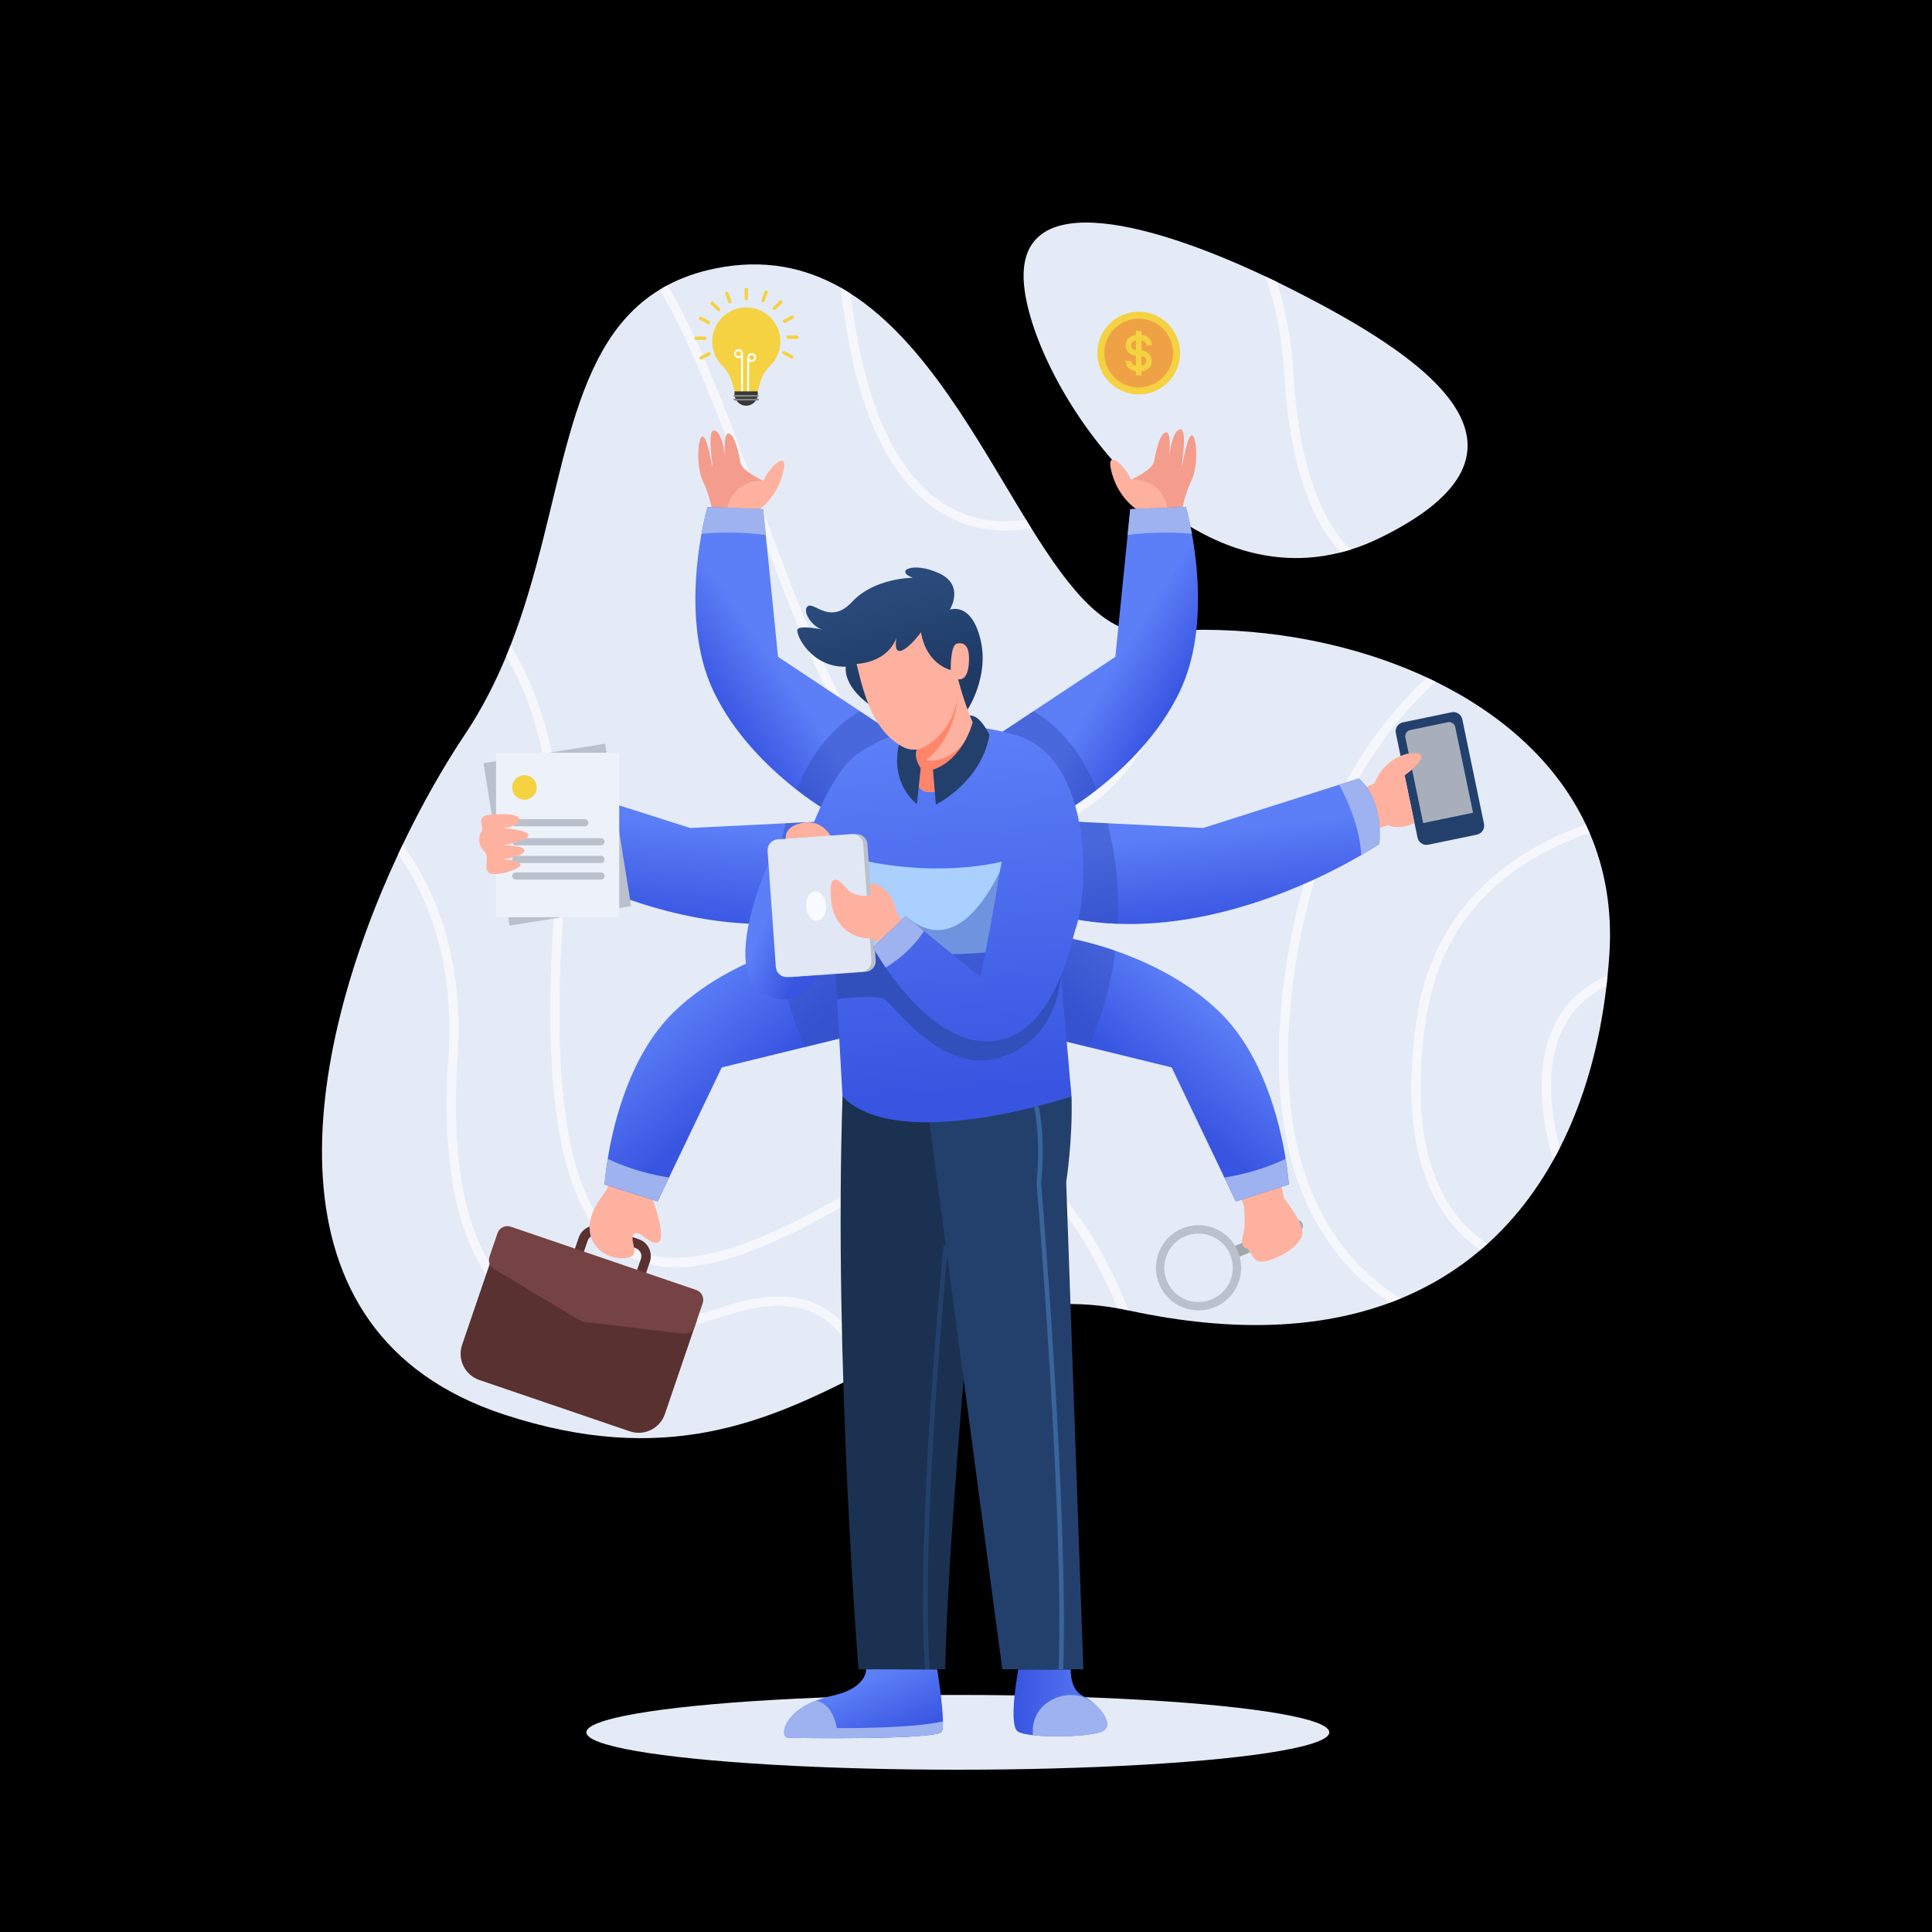 <?xml version="1.0" encoding="utf-8"?>
<!-- Generator: Adobe Illustrator 27.5.0, SVG Export Plug-In . SVG Version: 6.00 Build 0)  -->
<svg version="1.1" xmlns="http://www.w3.org/2000/svg" xmlns:xlink="http://www.w3.org/1999/xlink" x="0px" y="0px"
	 viewBox="0 0 500 500" style="enable-background:new 0 0 500 500;" xml:space="preserve">
<rect x="0" y="0" width="500" height="500" fill="#808080" stroke="none"/>
<g id="BACKGROUND">
	<rect style="fill:#none;" width="500" height="500" opacity="0"/>
</g>
<g id="OBJECTS">
	<g>
		<g>
			<g>
				<path style="fill:#E4EBF7;" d="M416.508,246.919c-0.118,1.843-0.272,3.686-0.461,5.505c-0.083,0.921-0.189,1.831-0.295,2.753
					v0.012c-1.772,15.168-5.729,29.474-12.109,41.973v0.012c-0.532,1.051-1.087,2.079-1.666,3.095
					c-4.548,8.175-10.195,15.487-17.023,21.654c-0.614,0.555-1.228,1.099-1.855,1.618c-5.989,5.08-12.841,9.309-20.591,12.499
					c-0.91,0.378-1.819,0.744-2.753,1.087c0,0,0,0-0.012,0c-17.826,6.616-40.201,7.95-67.631,2.02c-0.024,0-0.047-0.012-0.071-0.012
					c-0.945-0.201-1.89-0.39-2.823-0.543c-25.434-4.536-44.347,5.6-64.43,15.901c-0.732,0.366-1.453,0.744-2.185,1.11
					c-24.206,12.345-50.514,24.17-92.227,10.455c-64.371-21.181-51.388-93.467-27.324-145.009c0.378-0.827,0.768-1.642,1.158-2.457
					c5.151-10.738,10.75-20.508,16.172-28.612c4.335-6.497,7.797-13.302,10.656-20.236c0.378-0.91,0.744-1.819,1.099-2.741
					c14.329-36.775,13.089-76.503,38.582-92.026c0.65-0.413,1.323-0.803,2.008-1.158c3.603-1.926,7.702-3.39,12.404-4.347
					c12.534-2.552,23.19-0.272,32.475,4.973c0.862,0.496,1.713,1.004,2.54,1.548c19.527,12.522,32.912,38.169,45.41,58.511
					c0.449,0.756,0.91,1.488,1.359,2.221c9.947,15.936,19.433,28.045,31.152,26.899c2.375-0.236,4.773-0.402,7.182-0.508
					c0.839-0.035,1.666-0.059,2.504-0.083c20.851-0.52,42.811,3.603,61.512,12.298c0.78,0.354,1.547,0.721,2.304,1.099
					c17.07,8.411,31.175,20.744,38.842,36.964c0.343,0.709,0.662,1.429,0.98,2.15C415.362,224.793,417.264,235.26,416.508,246.919z"
					/>
				<path style="fill:#E4EBF7;" d="M357.075,139.229c-2.516,1.229-5.009,2.221-7.49,3.001c-0.874,0.272-1.736,0.52-2.599,0.732
					c-43.213,11.022-78.901-42.942-81.89-68.47c-3.024-25.847,30.348-18.074,62.374-2.965c1.004,0.473,1.996,0.945,2.989,1.429
					c1.028,0.508,2.067,1.016,3.095,1.536C368.014,91.822,404.694,116.004,357.075,139.229z"/>
				<path style="opacity:0.62;fill:#FFFFFF;" d="M292.113,339.146c-0.024,0-0.047-0.012-0.071-0.012
					c-0.945-0.201-1.89-0.39-2.823-0.543c-6.592-15.901-16.172-31.92-29.238-37.72c-8.907-3.957-18.677-2.729-29.037,3.674
					c-30.372,18.771-53.845,29.344-69.651,19.894c-15.097-9.025-21.028-36.444-18.157-83.827
					c1.819-30.041-2.245-53.786-12.097-70.868c0.378-0.91,0.744-1.819,1.099-2.741c10.786,17.614,15.263,42.327,13.349,73.751
					c-2.812,46.415,2.752,73.125,17.023,81.654c15.641,9.368,41.548-4.016,67.194-19.87c11.057-6.84,21.571-8.128,31.234-3.828
					C275.208,305.053,285.344,322.383,292.113,339.146z"/>
				<path style="opacity:0.62;fill:#FFFFFF;" d="M224.789,354.492c-0.732,0.366-1.453,0.744-2.185,1.11
					c-1.536-5.198-4.099-10.219-8.305-13.55c-6.084-4.82-14.731-5.422-25.706-1.796c-24.3,8.045-42.835,7.289-55.121-2.233
					c-13.739-10.644-19.598-32.369-17.413-64.548c1.595-23.509-4.678-40.461-13.007-52.428c0.378-0.827,0.768-1.642,1.158-2.457
					c8.978,12.38,15.901,30.148,14.211,55.05c-2.138,31.341,3.426,52.38,16.503,62.516c11.613,9.014,29.427,9.64,52.924,1.855
					c11.79-3.898,21.181-3.154,27.927,2.197C220.324,343.824,223.112,349.069,224.789,354.492z"/>
				<path style="opacity:0.62;fill:#FFFFFF;" d="M334.724,253.582c-3.993,30.219,0.555,53.727,13.526,69.888
					c4.442,5.54,9.439,9.592,14.259,12.569c-0.91,0.378-1.819,0.744-2.753,1.087c0,0,0,0-0.012,0
					c-4.513-2.989-9.12-6.934-13.302-12.144c-13.42-16.68-18.145-40.803-14.058-71.707c5.304-40.13,21.996-64.135,36.881-77.944
					c0.78,0.354,1.547,0.721,2.304,1.099C356.839,189.826,340.028,213.488,334.724,253.582z"/>
				<path style="opacity:0.62;fill:#FFFFFF;" d="M369.018,263.848c-3.414,22.941-0.567,40.224,8.494,51.341
					c2.363,2.894,4.938,5.091,7.442,6.734c-0.614,0.555-1.228,1.099-1.855,1.618c-2.504-1.725-5.056-3.957-7.419-6.863
					c-9.498-11.66-12.522-29.545-9.002-53.184c3.591-24.017,18.653-41.229,43.733-50.1c0.343,0.709,0.662,1.429,0.98,2.15
					C386.762,224.12,372.515,240.351,369.018,263.848z"/>
				<path style="opacity:0.62;fill:#FFFFFF;" d="M416.047,252.424c-0.083,0.921-0.189,1.831-0.295,2.753v0.012
					c-4.985,2.469-8.695,6.025-11.081,10.62c-4.855,9.356-3.532,21.571-1.028,31.353c-0.012,0.012-0.012,0.012,0,0.012
					c-0.532,1.051-1.087,2.079-1.666,3.095c-3.024-10.502-5.08-24.607,0.591-35.546C405.415,259.241,409.928,255.13,416.047,252.424
					z"/>
				<path style="opacity:0.62;fill:#FFFFFF;" d="M307.754,163.033c-1.264,5.623-3.083,11.979-5.682,18.275
					c-9.581,23.225-25.446,35.428-45.978,35.428c-0.815,0-1.618-0.012-2.445-0.047c-27.95-1.288-44.016-44.855-59.551-86.993
					c-7.62-20.65-15.003-40.661-23.379-54.719c0.65-0.413,1.323-0.803,2.008-1.158c8.553,14.306,15.948,34.377,23.579,55.062
					c15.275,41.418,31.069,84.241,57.46,85.446c33.443,1.536,46.497-29.97,51.482-51.211
					C306.089,163.08,306.915,163.056,307.754,163.033z"/>
				<path style="opacity:0.62;fill:#FFFFFF;" d="M266.915,136.725c-2.02,0.366-4.253,0.602-6.615,0.602
					c-4.938,0-10.478-1.04-15.96-4.17c-14.436-8.246-23.402-27.962-26.734-58.712c0.862,0.496,1.713,1.004,2.54,1.548
					c3.378,28.907,11.884,47.407,25.363,55.109c7.053,4.028,14.342,4.277,20.047,3.402
					C266.006,135.26,266.467,135.992,266.915,136.725z"/>
				<path style="opacity:0.62;fill:#FFFFFF;" d="M349.585,142.23c-0.874,0.272-1.736,0.52-2.599,0.732
					c-6.237-6.521-12.995-19.634-14.613-46.037c-0.614-10.065-2.422-18.441-4.902-25.399c1.004,0.473,1.996,0.945,2.989,1.429
					c2.174,6.734,3.709,14.613,4.277,23.827C336.39,123.872,343.454,136.417,349.585,142.23z"/>
			</g>
			<ellipse style="fill:#E4EBF7;" cx="247.888" cy="448.325" rx="96.139" ry="9.675"/>
		</g>
		<g>
			<g>
				<g>
					<linearGradient id="SVGID_1_" gradientUnits="userSpaceOnUse" x1="171.066" y1="239.044" x2="173.823" y2="212.661">
						<stop  offset="0" style="stop-color:#3855E1"/>
						<stop  offset="1" style="stop-color:#5C7EF7"/>
					</linearGradient>
					<path style="fill:url(#SVGID_1_);" d="M133.03,218.402c0,0,1.678,1.146,4.69,2.894c9.864,5.741,34.034,17.992,60.508,17.838
						c0.839,0,1.678-0.024,2.516-0.059c0.945-0.036,1.89-0.083,2.835-0.154c2.54-0.189,5.08-0.496,7.643-0.933l3.319-25.469
						l-8.789,0.425l-2.41,0.118l-1.429,0.071l-23.296,1.146l-35.192-11.199l-5.033-1.607
						C138.394,201.473,132.097,205.88,133.03,218.402z"/>
					<path style="fill:#FAFCFF;stroke:#0C6BF4;stroke-width:1.181;stroke-miterlimit:10;" d="M133.03,218.402
						c0,0,1.678,1.146,4.69,2.894c0.354-6.911,3.32-13.739,5.706-18.216l-5.033-1.607
						C138.394,201.473,132.097,205.88,133.03,218.402z"/>
					<path style="opacity:0.47;fill:#3150BC;" d="M200.744,239.075c0.945-0.036,1.89-0.083,2.835-0.154
						c2.54-0.189,5.08-0.496,7.643-0.933l3.319-25.469l-8.789,0.425l-2.41,0.118c-0.65,2.54-1.217,5.269-1.666,8.234
						C200.709,227.616,200.473,233.57,200.744,239.075z"/>
					<g>
						
							<rect x="128.369" y="194.8" transform="matrix(0.987 -0.158 0.158 0.987 -32.344 25.528)" style="fill:#BAC1CC;" width="31.886" height="42.593"/>
						<rect x="128.369" y="194.8" style="fill:#EDF1F9;" width="31.886" height="42.593"/>
						<g>
							<path style="fill:#F4D242;" d="M138.894,203.792c0,1.753-1.421,3.175-3.175,3.175c-1.753,0-3.175-1.421-3.175-3.175
								c0-1.753,1.421-3.175,3.175-3.175C137.473,200.617,138.894,202.038,138.894,203.792z"/>
							<path style="fill:#BAC1CC;" d="M151.348,213.858H133.48c-0.516,0-0.935-0.419-0.935-0.935l0,0
								c0-0.516,0.419-0.935,0.935-0.935h17.868c0.516,0,0.935,0.419,0.935,0.935l0,0
								C152.283,213.439,151.864,213.858,151.348,213.858z"/>
							<path style="fill:#BAC1CC;" d="M155.521,218.78H133.48c-0.516,0-0.935-0.419-0.935-0.935l0,0
								c0-0.516,0.419-0.935,0.935-0.935h22.041c0.517,0,0.935,0.419,0.935,0.935l0,0
								C156.456,218.361,156.038,218.78,155.521,218.78z"/>
							<path style="fill:#BAC1CC;" d="M155.521,223.345H133.48c-0.516,0-0.935-0.419-0.935-0.935l0,0
								c0-0.517,0.419-0.935,0.935-0.935h22.041c0.517,0,0.935,0.419,0.935,0.935l0,0
								C156.456,222.927,156.038,223.345,155.521,223.345z"/>
							<path style="fill:#BAC1CC;" d="M155.521,227.64H133.48c-0.516,0-0.935-0.419-0.935-0.935l0,0
								c0-0.516,0.419-0.935,0.935-0.935h22.041c0.517,0,0.935,0.419,0.935,0.935l0,0
								C156.456,227.221,156.038,227.64,155.521,227.64z"/>
						</g>
					</g>
					<path style="fill:#FEB19E;" d="M127.327,210.853c0,0,6.842-0.736,7.039,1.134c0.197,1.87-4.135,2.363-4.135,2.363
						s6.3,0.342,6.497,1.746s-6.497,2.684-6.497,2.684s5.365-0.039,5.488,1.328c0.123,1.367-5.39,2.302-5.39,2.302
						s4.233,0.209,4.332,1.391c0.098,1.181-6.891,3.347-8.269,1.969c-1.378-1.378,0.492-3.94-1.083-5.465
						c-1.575-1.525-1.575-3.986-0.689-5.069C125.506,214.153,122.554,210.893,127.327,210.853z"/>
				</g>
				<g>
					<g>
						<path style="fill:#593131;" d="M166.027,332.889l-18.408-6.28l2.154-6.314c0.825-2.418,3.462-3.714,5.881-2.889l9.639,3.289
							c2.418,0.825,3.714,3.462,2.889,5.88L166.027,332.889z M150.722,325.085l13.782,4.702l1.365-4
							c0.39-1.142-0.223-2.389-1.365-2.778l-9.639-3.289c-1.142-0.39-2.389,0.223-2.778,1.365L150.722,325.085z"/>
						<path style="fill:#593131;" d="M162.978,370.423l-38.922-13.28c-3.743-1.277-5.743-5.347-4.466-9.091l8.342-24.449
							l52.479,17.905l-8.342,24.449C170.791,369.701,166.721,371.7,162.978,370.423z"/>
						<path style="fill:#754343;" d="M176.912,345.155l-24.992-2.959c-0.879-0.104-1.727-0.393-2.487-0.848l-21.588-12.934
							c-1.092-0.654-1.578-1.982-1.167-3.186l2.074-6.079c0.481-1.411,2.015-2.164,3.425-1.683l47.997,16.376
							c1.411,0.481,2.164,2.015,1.683,3.426l-2.074,6.079C179.372,344.551,178.175,345.305,176.912,345.155z"/>
					</g>
					<path style="fill:#FEB19E;" d="M168.975,310.534c0,0,3.44,9.472,1.52,10.875c-1.92,1.403-5.464-3.839-6.571-1.846
						s2.51,5.759-2.436,6.054c-4.947,0.295-9.377-3.47-8.86-8.712c0.517-5.242,4.747-8.504,4.736-10.085l1.023-3.279l11.37,3.839
						L168.975,310.534z"/>
					
						<linearGradient id="SVGID_00000111162401627683668800000006247266994939936941_" gradientUnits="userSpaceOnUse" x1="192.152" y1="282.601" x2="173.251" y2="260.549">
						<stop  offset="0" style="stop-color:#3855E1"/>
						<stop  offset="1" style="stop-color:#5C7EF7"/>
					</linearGradient>
					<path style="fill:url(#SVGID_00000111162401627683668800000006247266994939936941_);" d="M156.456,306.529l13.739,4.395
						l2.894-6.06l0.047-0.106l13.644-28.506l14.4-3.532l6.178-1.512l1.004-0.248l7.336-1.796l6.013-1.477l-7.584-25.021
						c0,0-2.575,0.402-6.592,1.488c-1.429,0.39-3.048,0.862-4.796,1.441c-0.449,0.153-0.922,0.307-1.394,0.472
						c-0.969,0.331-1.973,0.709-3.012,1.111c-7.643,2.953-16.74,7.655-24.123,14.908c-10.998,10.821-15.286,27.903-16.869,37.425
						c-0.024,0.13-0.047,0.26-0.059,0.39C156.622,303.942,156.456,306.529,156.456,306.529z"/>
					<path style="opacity:0.47;fill:#3150BC;" d="M202.741,245.596c-0.449,0.153-0.922,0.307-1.394,0.472
						c1.347,10.573,4.371,19.09,7.017,24.891l7.336-1.796l6.013-1.477l-7.584-25.021c0,0-2.575,0.402-6.592,1.488
						C206.108,244.545,204.489,245.017,202.741,245.596z"/>
					<path style="fill:#9EB2EF;" d="M157.283,299.902c-0.661,4.04-0.827,6.627-0.827,6.627l13.739,4.395l2.894-6.06l0.047-0.106
						C165.659,303.529,160.237,301.343,157.283,299.902z"/>
				</g>
				<g>
					<g>
						<path style="fill:#23406D;" d="M382.228,215.999l-12.579,2.612c-1.278,0.265-2.528-0.555-2.794-1.833l-5.615-27.037
							c-0.265-1.278,0.555-2.528,1.833-2.794l12.579-2.612c1.278-0.265,2.528,0.555,2.794,1.833l5.615,27.037
							C384.326,214.483,383.505,215.734,382.228,215.999z"/>
						<path style="fill:#A8AFBA;" d="M381.221,210.332l-12.904,2.68l-4.598-22.142c-0.184-0.887,0.385-1.755,1.272-1.939
							l9.693-2.013c0.887-0.184,1.755,0.385,1.939,1.272L381.221,210.332z"/>
					</g>
					<path style="fill:#FEB19E;" d="M356.038,214.666l3.175-1.102c0,0,2.641,1.388,6.858-0.564l-2.559-12.323
						c0,0,4.413-3.067,4.34-4.913c-0.074-1.846-8.712-1.403-12.182,7.014l-3.839,1.624L356.038,214.666z"/>
					
						<linearGradient id="SVGID_00000145763762132787319550000008777713241803411347_" gradientUnits="userSpaceOnUse" x1="319.156" y1="238.524" x2="316.399" y2="214.504">
						<stop  offset="0" style="stop-color:#3855E1"/>
						<stop  offset="1" style="stop-color:#5C7EF7"/>
					</linearGradient>
					<path style="fill:url(#SVGID_00000145763762132787319550000008777713241803411347_);" d="M356.98,218.402
						c0,0-1.677,1.146-4.69,2.894c-9.864,5.741-34.034,17.992-60.508,17.838c-0.839,0-1.677-0.024-2.516-0.059
						c-0.945-0.036-1.89-0.083-2.835-0.154c-2.54-0.189-5.08-0.496-7.643-0.933l-3.32-25.469l8.789,0.425l2.41,0.118l1.429,0.071
						l23.296,1.146l35.192-11.199l5.033-1.607C351.617,201.473,357.914,205.88,356.98,218.402z"/>
					<path style="opacity:0.47;fill:#3150BC;" d="M289.266,239.075c-0.945-0.036-1.89-0.083-2.835-0.154
						c-2.54-0.189-5.08-0.496-7.643-0.933l-3.32-25.469l8.789,0.425l2.41,0.118c0.65,2.54,1.217,5.269,1.666,8.234
						C289.302,227.616,289.538,233.57,289.266,239.075z"/>
					<path style="fill:#9EB2EF;" d="M351.617,201.473l-5.033,1.607c2.386,4.477,5.352,11.305,5.706,18.216
						c3.012-1.748,4.69-2.894,4.69-2.894C357.914,205.88,351.617,201.473,351.617,201.473z"/>
				</g>
				<g>
					<g>
						<path style="fill:#A1A7AF;" d="M337.078,316.642L337.078,316.642c0.331,0.776-0.03,1.673-0.806,2.003l-16.073,6.852
							l-1.197-2.809l16.073-6.852C335.851,315.505,336.748,315.866,337.078,316.642z"/>
						<path style="fill:#BAC1CC;" d="M300.041,332.424c2.39,5.607,8.869,8.213,14.466,5.828c5.597-2.386,8.203-8.865,5.812-14.472
							c-2.386-5.597-8.865-8.203-14.461-5.817C300.261,320.348,297.655,326.827,300.041,332.424z M318.33,324.627
							c1.923,4.51-0.177,9.707-4.676,11.625c-4.499,1.918-9.702-0.166-11.625-4.676c-1.918-4.499,0.177-9.707,4.676-11.625
							C311.205,318.034,316.412,320.128,318.33,324.627z"/>
					</g>
					<path style="fill:#FEB19E;" d="M320.844,308.857l1.103,3.32c0,0,0.285,3.637,0.126,5.456c-0.16,1.819-1.506,4.892,0.268,5.329
						c1.774,0.438,1.394,4.315,5.226,3.441c3.832-0.874,9.635-4.37,9.493-7.485c-0.143-3.115-4.714-8.744-4.714-8.744l-0.668-2.951
						L320.844,308.857z"/>
					
						<linearGradient id="SVGID_00000109718530686491927620000016332870001320462751_" gradientUnits="userSpaceOnUse" x1="298.38" y1="281.927" x2="315.57" y2="262.05">
						<stop  offset="0" style="stop-color:#3855E1"/>
						<stop  offset="1" style="stop-color:#5C7EF7"/>
					</linearGradient>
					<path style="fill:url(#SVGID_00000109718530686491927620000016332870001320462751_);" d="M333.555,306.529l-13.739,4.395
						l-2.894-6.06l-0.047-0.106l-13.644-28.506l-14.4-3.532l-6.178-1.512l-1.004-0.248l-7.336-1.796l-6.013-1.477l7.584-25.021
						c0,0,2.575,0.402,6.592,1.488c1.429,0.39,3.048,0.862,4.796,1.441c0.449,0.153,0.921,0.307,1.394,0.472
						c0.969,0.331,1.973,0.709,3.012,1.111c7.643,2.953,16.74,7.655,24.123,14.908c10.998,10.821,15.286,27.903,16.869,37.425
						c0.024,0.13,0.047,0.26,0.059,0.39C333.389,303.942,333.555,306.529,333.555,306.529z"/>
					<path style="opacity:0.47;fill:#3150BC;" d="M287.27,245.596c0.449,0.153,0.921,0.307,1.394,0.472
						c-1.347,10.573-4.371,19.09-7.017,24.891l-7.336-1.796l-6.013-1.477l7.584-25.021c0,0,2.575,0.402,6.592,1.488
						C283.903,244.545,285.521,245.017,287.27,245.596z"/>
					<path style="fill:#9EB2EF;" d="M316.874,304.757l0.047,0.106l2.894,6.06l13.739-4.395c0,0-0.165-2.587-0.827-6.627
						C329.774,301.343,324.352,303.529,316.874,304.757z"/>
				</g>
				<g>
					<path style="fill:#F49D8C;" d="M198.253,124.779c0,0-6.075-2.666-6.577-4.895c-0.502-2.23-1.356-7.356-3.098-7.697
						c-1.742-0.341-0.735,7.924-0.735,7.924s-0.465-7.853-2.807-8.676c-2.342-0.823-0.386,9.712-0.629,9.357
						c-0.243-0.355-1.36-7.981-2.609-7.834c-1.249,0.148-1.684,7.792,0.091,11.533c1.775,3.741,2.339,7.065,2.339,7.065
						l10.992,0.725L198.253,124.779z"/>
					<path style="fill:#FEB19E;" d="M195.966,132.237c0,0,5.349-3.201,6.861-10.687c1.014-5.023-3.685-0.743-5.219,2.824
						c0,0-8.009-0.475-9.385,7.329L195.966,132.237z"/>
					
						<linearGradient id="SVGID_00000065783896177741116730000016229864958875165057_" gradientUnits="userSpaceOnUse" x1="184.173" y1="181.7" x2="199.924" y2="170.674">
						<stop  offset="0" style="stop-color:#3855E1"/>
						<stop  offset="1" style="stop-color:#5C7EF7"/>
					</linearGradient>
					<path style="fill:url(#SVGID_00000065783896177741116730000016229864958875165057_);" d="M184.737,179.064
						c5.269,10.951,13.987,19.421,20.815,24.843c0.153,0.118,0.295,0.224,0.437,0.343c0.059,0.047,0.106,0.083,0.165,0.13
						c5.434,4.229,9.557,6.474,9.557,6.474l15.617-20.969l-5.162-3.426l-2.268-1.512l-1.323-0.874l-21.217-14.081l-3.178-31.565
						l-0.673-6.663l-14.424-0.532c0,0-0.756,2.646-1.536,6.911C179.811,147.64,178.051,165.147,184.737,179.064z"/>
					<path style="opacity:0.47;fill:#3150BC;" d="M215.712,210.853l15.617-20.969l-5.162-3.426l-2.268-1.512l-1.323-0.874
						c-4.513,2.528-11.494,8.187-16.421,20.307C211.589,208.609,215.712,210.853,215.712,210.853z"/>
					<path style="fill:#9EB2EF;" d="M181.545,138.137c6.414-0.593,12.378-0.212,16.632,0.293l-0.667-6.67l-14.421-0.531
						C183.088,131.229,182.322,133.878,181.545,138.137z"/>
					<g>
						<g>
							<path style="fill:#F4D242;" d="M201.956,88.375c0-4.871-3.949-8.82-8.82-8.82c-4.871,0-8.837,3.98-8.82,8.851
								c0.008,2.419,0.99,4.608,2.575,6.196c1.233,1.237,2.136,2.764,2.591,4.449l0.711,2.63h5.781l0.674-2.491
								c0.466-1.722,1.398-3.276,2.671-4.527C200.947,93.064,201.956,90.838,201.956,88.375z"/>
							<g>
								<path style="fill:#FFFFFF;" d="M191.132,90.374c-0.633,0-1.148,0.515-1.148,1.148c0,0.633,0.515,1.148,1.148,1.148
									c0.245,0,0.471-0.077,0.658-0.208v9.22h0.49v-10.16C192.28,90.889,191.765,90.374,191.132,90.374z M191.132,92.18
									c-0.363,0-0.658-0.295-0.658-0.658c0-0.363,0.295-0.658,0.658-0.658s0.658,0.295,0.658,0.658
									C191.789,91.885,191.494,92.18,191.132,92.18z"/>
								<path style="fill:#FFFFFF;" d="M194.546,91.374c-0.633,0-1.148,0.515-1.148,1.148l-0.055,9.161h0.49l0.055-8.221
									c0.186,0.131,0.413,0.208,0.658,0.208c0.633,0,1.148-0.515,1.148-1.148C195.694,91.889,195.179,91.374,194.546,91.374z
									 M194.546,93.18c-0.363,0-0.658-0.295-0.658-0.658c0-0.363,0.295-0.658,0.658-0.658c0.363,0,0.658,0.295,0.658,0.658
									C195.204,92.884,194.909,93.18,194.546,93.18z"/>
							</g>
							<path style="fill:#383838;" d="M193.1,104.994L193.1,104.994c-1.663,0-3.011-1.348-3.011-3.011v-0.703h6.022v0.703
								C196.111,103.646,194.763,104.994,193.1,104.994z"/>
							<path style="fill:#838689;" d="M196.127,102.676h-6.073c-0.128,0-0.232-0.104-0.232-0.232l0,0
								c0-0.128,0.104-0.232,0.232-0.232h6.073c0.128,0,0.232,0.104,0.232,0.232l0,0
								C196.359,102.573,196.255,102.676,196.127,102.676z"/>
							<path style="fill:#838689;" d="M196.174,103.657H190.1c-0.128,0-0.231-0.104-0.231-0.231l0,0
								c0-0.128,0.104-0.231,0.231-0.231h6.074c0.128,0,0.231,0.104,0.231,0.231l0,0
								C196.405,103.553,196.301,103.657,196.174,103.657z"/>
						</g>
						<path style="fill:#F4D242;" d="M182.431,87.985h-2.315c-0.246,0-0.445-0.199-0.445-0.445l0,0c0-0.246,0.199-0.445,0.445-0.445
							h2.315c0.246,0,0.445,0.199,0.445,0.445l0,0C182.876,87.786,182.677,87.985,182.431,87.985z"/>
						<path style="fill:#F4D242;" d="M183.14,83.843l-2.052-1.071c-0.218-0.114-0.302-0.383-0.188-0.601l0,0
							c0.114-0.218,0.383-0.302,0.601-0.189l2.052,1.071c0.218,0.114,0.302,0.383,0.189,0.601l0,0
							C183.627,83.872,183.358,83.957,183.14,83.843z"/>
						<path style="fill:#F4D242;" d="M183.289,91.182l-2.052,1.071c-0.218,0.114-0.302,0.383-0.189,0.601l0,0
							c0.114,0.218,0.383,0.302,0.601,0.189l2.052-1.071c0.218-0.114,0.302-0.383,0.189-0.601l0,0
							C183.776,91.153,183.507,91.069,183.289,91.182z"/>
						<path style="fill:#F4D242;" d="M185.638,80.411l-1.637-1.637c-0.174-0.174-0.174-0.456,0-0.63l0,0
							c0.174-0.174,0.456-0.174,0.63,0l1.637,1.637c0.174,0.174,0.174,0.456,0,0.63l0,0
							C186.094,80.585,185.812,80.585,185.638,80.411z"/>
						<path style="fill:#F4D242;" d="M188.47,78.232l-0.799-2.173c-0.085-0.231,0.033-0.487,0.264-0.571l0,0
							c0.231-0.085,0.487,0.034,0.571,0.264l0.799,2.173c0.085,0.231-0.034,0.487-0.264,0.571l0,0
							C188.81,78.581,188.554,78.463,188.47,78.232z"/>
						<path style="fill:#F4D242;" d="M203.933,87.689h2.315c0.246,0,0.445-0.199,0.445-0.445l0,0c0-0.246-0.199-0.445-0.445-0.445
							h-2.315c-0.246,0-0.445,0.199-0.445,0.445l0,0C203.488,87.489,203.687,87.689,203.933,87.689z"/>
						<path style="fill:#F4D242;" d="M203.224,83.546l2.052-1.071c0.218-0.114,0.302-0.383,0.189-0.601l0,0
							c-0.114-0.218-0.383-0.302-0.601-0.188l-2.052,1.071c-0.218,0.114-0.302,0.383-0.189,0.601l0,0
							C202.737,83.576,203.006,83.66,203.224,83.546z"/>
						<path style="fill:#F4D242;" d="M203.075,90.886l2.052,1.071c0.218,0.114,0.302,0.383,0.189,0.601l0,0
							c-0.114,0.218-0.383,0.302-0.601,0.188l-2.052-1.071c-0.218-0.114-0.302-0.383-0.189-0.601l0,0
							C202.588,90.856,202.857,90.772,203.075,90.886z"/>
						<path style="fill:#F4D242;" d="M200.726,80.114l1.637-1.637c0.174-0.174,0.174-0.456,0-0.629l0,0
							c-0.174-0.174-0.456-0.174-0.63,0l-1.637,1.637c-0.174,0.174-0.174,0.456,0,0.63l0,0
							C200.27,80.288,200.552,80.288,200.726,80.114z"/>
						<path style="fill:#F4D242;" d="M197.894,77.936l0.799-2.173c0.085-0.231-0.034-0.487-0.264-0.571l0,0
							c-0.231-0.085-0.487,0.034-0.571,0.264l-0.798,2.173c-0.085,0.231,0.033,0.487,0.264,0.571l0,0
							C197.554,78.285,197.81,78.166,197.894,77.936z"/>
						<path style="fill:#F4D242;" d="M192.692,77.25v-2.315c0-0.246,0.199-0.445,0.445-0.445l0,0c0.246,0,0.445,0.199,0.445,0.445
							v2.315c0,0.246-0.199,0.445-0.445,0.445l0,0C192.891,77.695,192.692,77.495,192.692,77.25z"/>
					</g>
				</g>
				<g>
					<path style="fill:#F49D8C;" d="M292.038,124.484c0,0,6.075-2.666,6.577-4.895c0.502-2.23,1.356-7.356,3.098-7.697
						s0.735,7.924,0.735,7.924s0.465-7.853,2.807-8.676c2.341-0.823,0.386,9.712,0.629,9.357c0.243-0.355,1.36-7.981,2.609-7.833
						c1.249,0.148,1.684,7.792-0.091,11.533c-1.775,3.741-2.339,7.065-2.339,7.065l-10.992,0.725L292.038,124.484z"/>
					<path style="fill:#FEB19E;" d="M294.325,131.942c0,0-5.349-3.201-6.861-10.687c-1.014-5.023,3.685-0.743,5.219,2.824
						c0,0,8.009-0.475,9.385,7.329L294.325,131.942z"/>
					
						<linearGradient id="SVGID_00000101798855017159178550000018358549967295563935_" gradientUnits="userSpaceOnUse" x1="305.287" y1="179.958" x2="289.733" y2="170.507">
						<stop  offset="0" style="stop-color:#3855E1"/>
						<stop  offset="1" style="stop-color:#5C7EF7"/>
					</linearGradient>
					<path style="fill:url(#SVGID_00000101798855017159178550000018358549967295563935_);" d="M305.273,179.064
						c-5.269,10.951-13.987,19.421-20.815,24.843c-0.154,0.118-0.295,0.224-0.437,0.343c-0.059,0.047-0.106,0.083-0.165,0.13
						c-5.434,4.229-9.557,6.474-9.557,6.474l-15.617-20.969l5.163-3.426l2.268-1.512l1.323-0.874l21.217-14.081l3.178-31.565
						l0.673-6.663l14.424-0.532c0,0,0.756,2.646,1.536,6.911C310.2,147.64,311.96,165.147,305.273,179.064z"/>
					<path style="opacity:0.47;fill:#3150BC;" d="M274.299,210.853l-15.617-20.969l5.163-3.426l2.268-1.512l1.323-0.874
						c4.513,2.528,11.494,8.187,16.421,20.307C278.422,208.609,274.299,210.853,274.299,210.853z"/>
					<path style="fill:#9EB2EF;" d="M292.501,131.76l-0.667,6.67c4.255-0.505,10.218-0.886,16.632-0.293
						c-0.777-4.259-1.544-6.908-1.544-6.908L292.501,131.76z"/>
					<g>
						<circle style="fill:#EFA245;" cx="294.695" cy="91.374" r="9.524"/>
						<g>
							<path style="fill:#F4D242;" d="M294.695,80.668c-5.913,0-10.706,4.793-10.706,10.705c0,5.913,4.793,10.706,10.706,10.706
								c5.912,0,10.706-4.793,10.706-10.706C305.401,85.461,300.608,80.668,294.695,80.668z M294.695,100.271
								c-0.92,0-1.808-0.14-2.643-0.401c-2.784-0.868-4.986-3.069-5.854-5.854c-0.26-0.835-0.401-1.723-0.401-2.643
								c0-0.307,0.016-0.61,0.046-0.909c0.365-3.585,2.867-6.547,6.208-7.588c0.835-0.26,1.723-0.401,2.643-0.401
								c4.906,0,8.897,3.991,8.897,8.897C303.593,96.28,299.601,100.271,294.695,100.271z"/>
							<g id="XMLID_16_">
								<path id="XMLID_17_" style="fill:#F4D242;" d="M295.412,90.7v-2.583c1.22,0.21,1.22,0.967,1.22,1.242h1.434
									c0-1.506-0.978-2.477-2.654-2.688v-1.033h-1.434v1.033c-1.675,0.21-2.654,1.181-2.654,2.688
									c0,1.506,0.978,2.478,2.654,2.688v2.583c-1.22-0.211-1.22-0.967-1.22-1.242h-1.434c0,1.506,0.978,2.478,2.654,2.688v1.033
									h1.434v-1.033c1.675-0.21,2.654-1.181,2.654-2.688C298.066,91.881,297.088,90.91,295.412,90.7z M292.759,89.359
									c0-0.275,0-1.032,1.22-1.242v2.484C292.759,90.391,292.759,89.634,292.759,89.359z M295.412,94.63v-2.484
									c1.22,0.211,1.22,0.967,1.22,1.242S296.632,94.42,295.412,94.63z"/>
							</g>
						</g>
					</g>
				</g>
			</g>
			<g>
				<g>
					<g>
						<g>
							<path style="fill:#1B3151;" d="M244.624,432.011h-22.445c0,0-6.415-79.149-4.135-148.257h28.352l4.162,59.889
								C250.558,343.642,245.214,401.591,244.624,432.011z"/>
							<path style="fill:#23406D;" d="M239.425,432.052c-2.517-35.375,4.698-108.99,4.77-109.729l1.177,0.115
								c-0.074,0.74-7.278,74.254-4.768,109.531L239.425,432.052z"/>
						</g>
						<g>
							
								<linearGradient id="SVGID_00000170974109566170742440000007888398229664916901_" gradientUnits="userSpaceOnUse" x1="227.931" y1="452.338" x2="220.99" y2="436.389">
								<stop  offset="0" style="stop-color:#3855E1"/>
								<stop  offset="1" style="stop-color:#5C7EF7"/>
							</linearGradient>
							<path style="fill:url(#SVGID_00000170974109566170742440000007888398229664916901_);" d="M244.033,445.49
								c0.012,1.252-0.071,2.221-0.295,2.67c-1.087,2.162-37.708,1.666-39.87,1.571c-1.89-0.083-1.607-6.119,7.277-9.592
								c1.288-0.508,2.764-0.957,4.442-1.335c8.86-1.973,8.565-6.793,8.565-6.793l18.405,0.047
								C242.556,432.058,243.974,440.776,244.033,445.49z"/>
							<path style="fill:#9EB2EF;" d="M244.033,445.49c0.012,1.252-0.071,2.221-0.295,2.67c-1.087,2.162-37.708,1.666-39.87,1.571
								c-1.89-0.083-1.607-6.119,7.277-9.592c2.162,0.413,4.489,2.103,5.422,7.088C216.567,447.226,235.61,447.439,244.033,445.49z"
								/>
						</g>
					</g>
					<g>
						<g>
							
								<linearGradient id="SVGID_00000145041938943248697310000012741634780338939315_" gradientUnits="userSpaceOnUse" x1="262.301" y1="440.716" x2="286.531" y2="440.716">
								<stop  offset="0" style="stop-color:#3855E1"/>
								<stop  offset="1" style="stop-color:#5C7EF7"/>
							</linearGradient>
							<path style="fill:url(#SVGID_00000145041938943248697310000012741634780338939315_);" d="M285.238,448.1
								c-2.776,1.229-12.286,1.607-17.921,0.969c-1.867-0.201-3.308-0.532-3.934-0.969c-2.516-1.772,0.142-16.043,0.142-16.043
								h13.585c0,0-0.295,5.269,3.26,6.899c1.158,0.532,2.469,1.512,3.579,2.658c0.071,0.071,0.142,0.142,0.201,0.213
								c0.792,0.815,1.205,1.465,1.205,1.465C286.727,445.253,287.152,447.262,285.238,448.1z"/>
							<path style="fill:#9EB2EF;" d="M285.238,448.1c-2.776,1.229-12.286,1.607-17.921,0.969
								c-0.591-7.017,5.174-10.419,9.935-10.419c3.071,0,5.352,1.642,6.698,2.965c0.071,0.071,0.142,0.142,0.201,0.213
								c0.792,0.815,1.205,1.465,1.205,1.465C286.727,445.253,287.152,447.262,285.238,448.1z"/>
						</g>
						<g>
							<path style="fill:#23406D;" d="M240.014,286.586l19.376,145.425h20.982l-4.444-126.107c0,0,1.731-10.78,1.382-22.15
								L240.014,286.586z"/>
							<path style="fill:#38659B;" d="M275.161,432.03l-1.181-0.039c1.381-40.644-5.64-124.897-5.711-125.743
								c1.172-12.815-0.654-19.655-0.673-19.723l1.14-0.314c0.077,0.283,1.904,7.088,0.71,20.041
								C269.517,306.996,276.544,391.317,275.161,432.03z"/>
						</g>
					</g>
				</g>
				<g>
					
						<linearGradient id="SVGID_00000116221372581704593690000015096342070369550751_" gradientUnits="userSpaceOnUse" x1="209.528" y1="245.082" x2="197.419" y2="239.914">
						<stop  offset="0" style="stop-color:#3855E1"/>
						<stop  offset="1" style="stop-color:#5C7EF7"/>
					</linearGradient>
					<path style="fill:url(#SVGID_00000116221372581704593690000015096342070369550751_);" d="M212.09,251.267
						c0,0-4.235,11.813-14.867,5.611c-10.632-6.202,1.651-33.533,1.651-33.533L212.09,251.267z"/>
					<path style="fill:#FEB19E;" d="M203.425,217.525c0,0-1.034-3.47,3.987-4.504c5.021-1.034,7.162,2.141,8.491,5.168
						L203.425,217.525z"/>
				</g>
				<g>
					
						<linearGradient id="SVGID_00000157296872696698097150000010381267193400158366_" gradientUnits="userSpaceOnUse" x1="250.653" y1="282.376" x2="242.778" y2="191.413">
						<stop  offset="0" style="stop-color:#3855E1"/>
						<stop  offset="1" style="stop-color:#5C7EF7"/>
					</linearGradient>
					<path style="fill:url(#SVGID_00000157296872696698097150000010381267193400158366_);" d="M278.126,241.013
						c-3.828,9.521-3.556,11.53-3.556,11.53l2.741,31.211c0,0-44.784,15.062-59.268,0l-1.418-25.186l-0.721-12.818l-0.142-0.685
						l-5.647-27.183l5.788,0.307c-1.004-2.28-2.481-4.666-5.304-5.245c1.819-4.56,6.037-13.963,11.081-17.649
						c6.769-4.938,20.72-10.915,41.11-5.091C283.159,196.039,281.942,231.491,278.126,241.013z"/>
					<path style="fill:#3150BC;" d="M274.57,252.542c0,0-0.614,16.645-15.771,21.17c-15.157,4.524-27.265-13.585-29.829-15.039
						c-2.126-1.193-9.781-0.413-12.345-0.106l-0.721-12.818l-0.142-0.685l12.782-2.398l19.338,18.252L274.57,252.542z"/>
					<path style="fill:#A9D0FF;" d="M261.162,222.521c0,0-16.23,5.019-38.59,0v22.101c0,0,24.414,5.168,42.528,0L261.162,222.521z"
						/>
					<path style="opacity:0.47;fill:#3150BC;" d="M265.1,208.766c0,0-11.155,42.944-29.598,29.235l-5.174,5.746l25.74,15.985
						L265.1,208.766z"/>
				</g>
				<g>
					
						<linearGradient id="SVGID_00000124125354695364972340000015441885136071780491_" gradientUnits="userSpaceOnUse" x1="233.362" y1="177.738" x2="227.653" y2="154.899">
						<stop  offset="0" style="stop-color:#1F3A65"/>
						<stop  offset="1" style="stop-color:#294A7A"/>
					</linearGradient>
					<path style="fill:url(#SVGID_00000124125354695364972340000015441885136071780491_);" d="M250.407,183.626
						c0,0,5.741-8.556,3.301-18.302c-2.439-9.746-7.903-7.531-7.903-7.531s3.987-6.35-2.806-9.451s-11.566-0.591-6.763,1.181
						c0,0-9.923,0-15.682,6.202s-9.894-0.148-11.518,1.181c-1.624,1.329,1.402,5.622,3.987,6.054c0,0-6.202-1.329-6.645,0
						c-0.443,1.329,3.515,9.738,12.523,9.59c0,0-1.152,5.454,8.003,11.075C236.059,189.247,250.407,183.626,250.407,183.626z"/>
					<path style="fill:#FEB19E;" d="M253.708,191.314c0,0-0.343,1.288-1.075,3.06c-1.713,4.099-5.564,10.856-12.369,10.597
						c-2.327-0.083-3.095-2.044-3.331-4.536c-0.343-3.414,0.272-7.82-0.803-9.864l6.615-8.517l4.395-5.659l0.744-0.957
						C247.884,175.437,249.644,183.198,253.708,191.314z"/>
					<path style="fill:#FF856A;" d="M252.633,194.374c-1.713,4.099-5.564,10.856-12.369,10.597
						c-2.327-0.083-3.095-2.044-3.331-4.536c-0.343-3.414,0.272-7.82-0.803-9.864l6.615-8.517l5.044-1.748
						c0,0-0.138,10.072-8.088,16.392c0,0,4.064,1.439,9.47-4.011C250.298,191.549,251.475,192.566,252.633,194.374z"/>
					<path style="fill:#23406D;" d="M250.991,185.173l0.723,1.787c0,0-2.292,9.448-10.266,12.253l0.754,9.008
						c0,0,11.724-5.684,13.865-18.015C256.068,190.207,253.744,185.009,250.991,185.173z"/>
					<path style="fill:#23406D;" d="M238.274,198.808l-0.973,9.292c0,0-6.996-5.033-4.673-15.414c0,0,2.653,1.631,4.635,1.263
						C237.264,193.949,236.281,195.781,238.274,198.808z"/>
					<path style="fill:#FEB19E;" d="M221.686,171.822c2.092,8.896,4.563,17.439,11.925,21.446c1.897,1.032,4.172,0.977,6.01-0.156
						c3.573-2.204,9.007-7.253,8.267-17.352c0,0,2.445,0.886,2.839-3.938c0.394-4.824-1.264-5.66-3.052-5.267
						c-1.788,0.394-1.624,6.842-1.624,6.842s-6.301-1.354-7.703-9.771c0,0-2.658,3.766-4.947,4.725
						c-2.289,0.96-1.403-3.323-1.403-3.323S230.349,171.157,221.686,171.822z"/>
				</g>
				<g>
					<g>
						<path style="fill:#BAC1CC;" d="M224.03,251.502l-19.149,1.359c-1.546,0.11-2.887-1.055-2.997-2.6l-2.132-30.044
							c-0.11-1.546,1.054-2.887,2.6-2.997l19.148-1.359c1.546-0.11,2.888,1.055,2.997,2.6l2.132,30.044
							C226.74,250.05,225.576,251.392,224.03,251.502z"/>
						<path style="fill:#E1E7F4;" d="M222.928,251.502l-19.149,1.359c-1.546,0.11-2.887-1.055-2.997-2.6l-2.132-30.044
							c-0.11-1.546,1.054-2.887,2.6-2.997l19.148-1.359c1.546-0.11,2.888,1.055,2.997,2.6l2.132,30.044
							C225.638,250.05,224.474,251.392,222.928,251.502z"/>
						<path style="fill:#F8FBFF;" d="M213.811,234.317c0.149,2.098-0.896,3.881-2.333,3.983c-1.437,0.102-2.723-1.516-2.872-3.614
							c-0.149-2.098,0.896-3.881,2.333-3.983C212.376,230.601,213.662,232.219,213.811,234.317z"/>
					</g>
					<path style="fill:#FEB19E;" d="M232.192,236.608c0,0-1.225-7.722-6.974-8.013v3.105c0,0-3.755,0.886-6.044-1.698
						c-2.289-2.584-4.725-4.548-4.135,2.599c0.591,7.147,5.611,10.617,11.001,10.248l2.067,1.772l5.907-5.995L232.192,236.608z"/>
					
						<linearGradient id="SVGID_00000002346382978466670550000008610036806175784576_" gradientUnits="userSpaceOnUse" x1="256.997" y1="281.826" x2="249.121" y2="190.864">
						<stop  offset="0" style="stop-color:#3855E1"/>
						<stop  offset="1" style="stop-color:#5C7EF7"/>
					</linearGradient>
					<path style="fill:url(#SVGID_00000002346382978466670550000008610036806175784576_);" d="M261.363,268.396
						c-13.845,5.34-26.415-9.604-32.156-17.992c-2.103-3.06-3.284-5.245-3.284-5.245l8.458-8.068l4.737,3.851l14.589,11.896
						c0,0,2.528-11.612,4.702-25.198c2.162-13.585,5.718-22.162,13.184-21.063C286.36,208.739,280.265,261.107,261.363,268.396z"/>
					<path style="fill:#9EB2EF;" d="M239.119,240.942c-1.465,2.327-4.465,6.131-9.911,9.462c-2.103-3.06-3.284-5.245-3.284-5.245
						l8.458-8.068L239.119,240.942z"/>
				</g>
			</g>
		</g>
	</g>
</g>
</svg>
